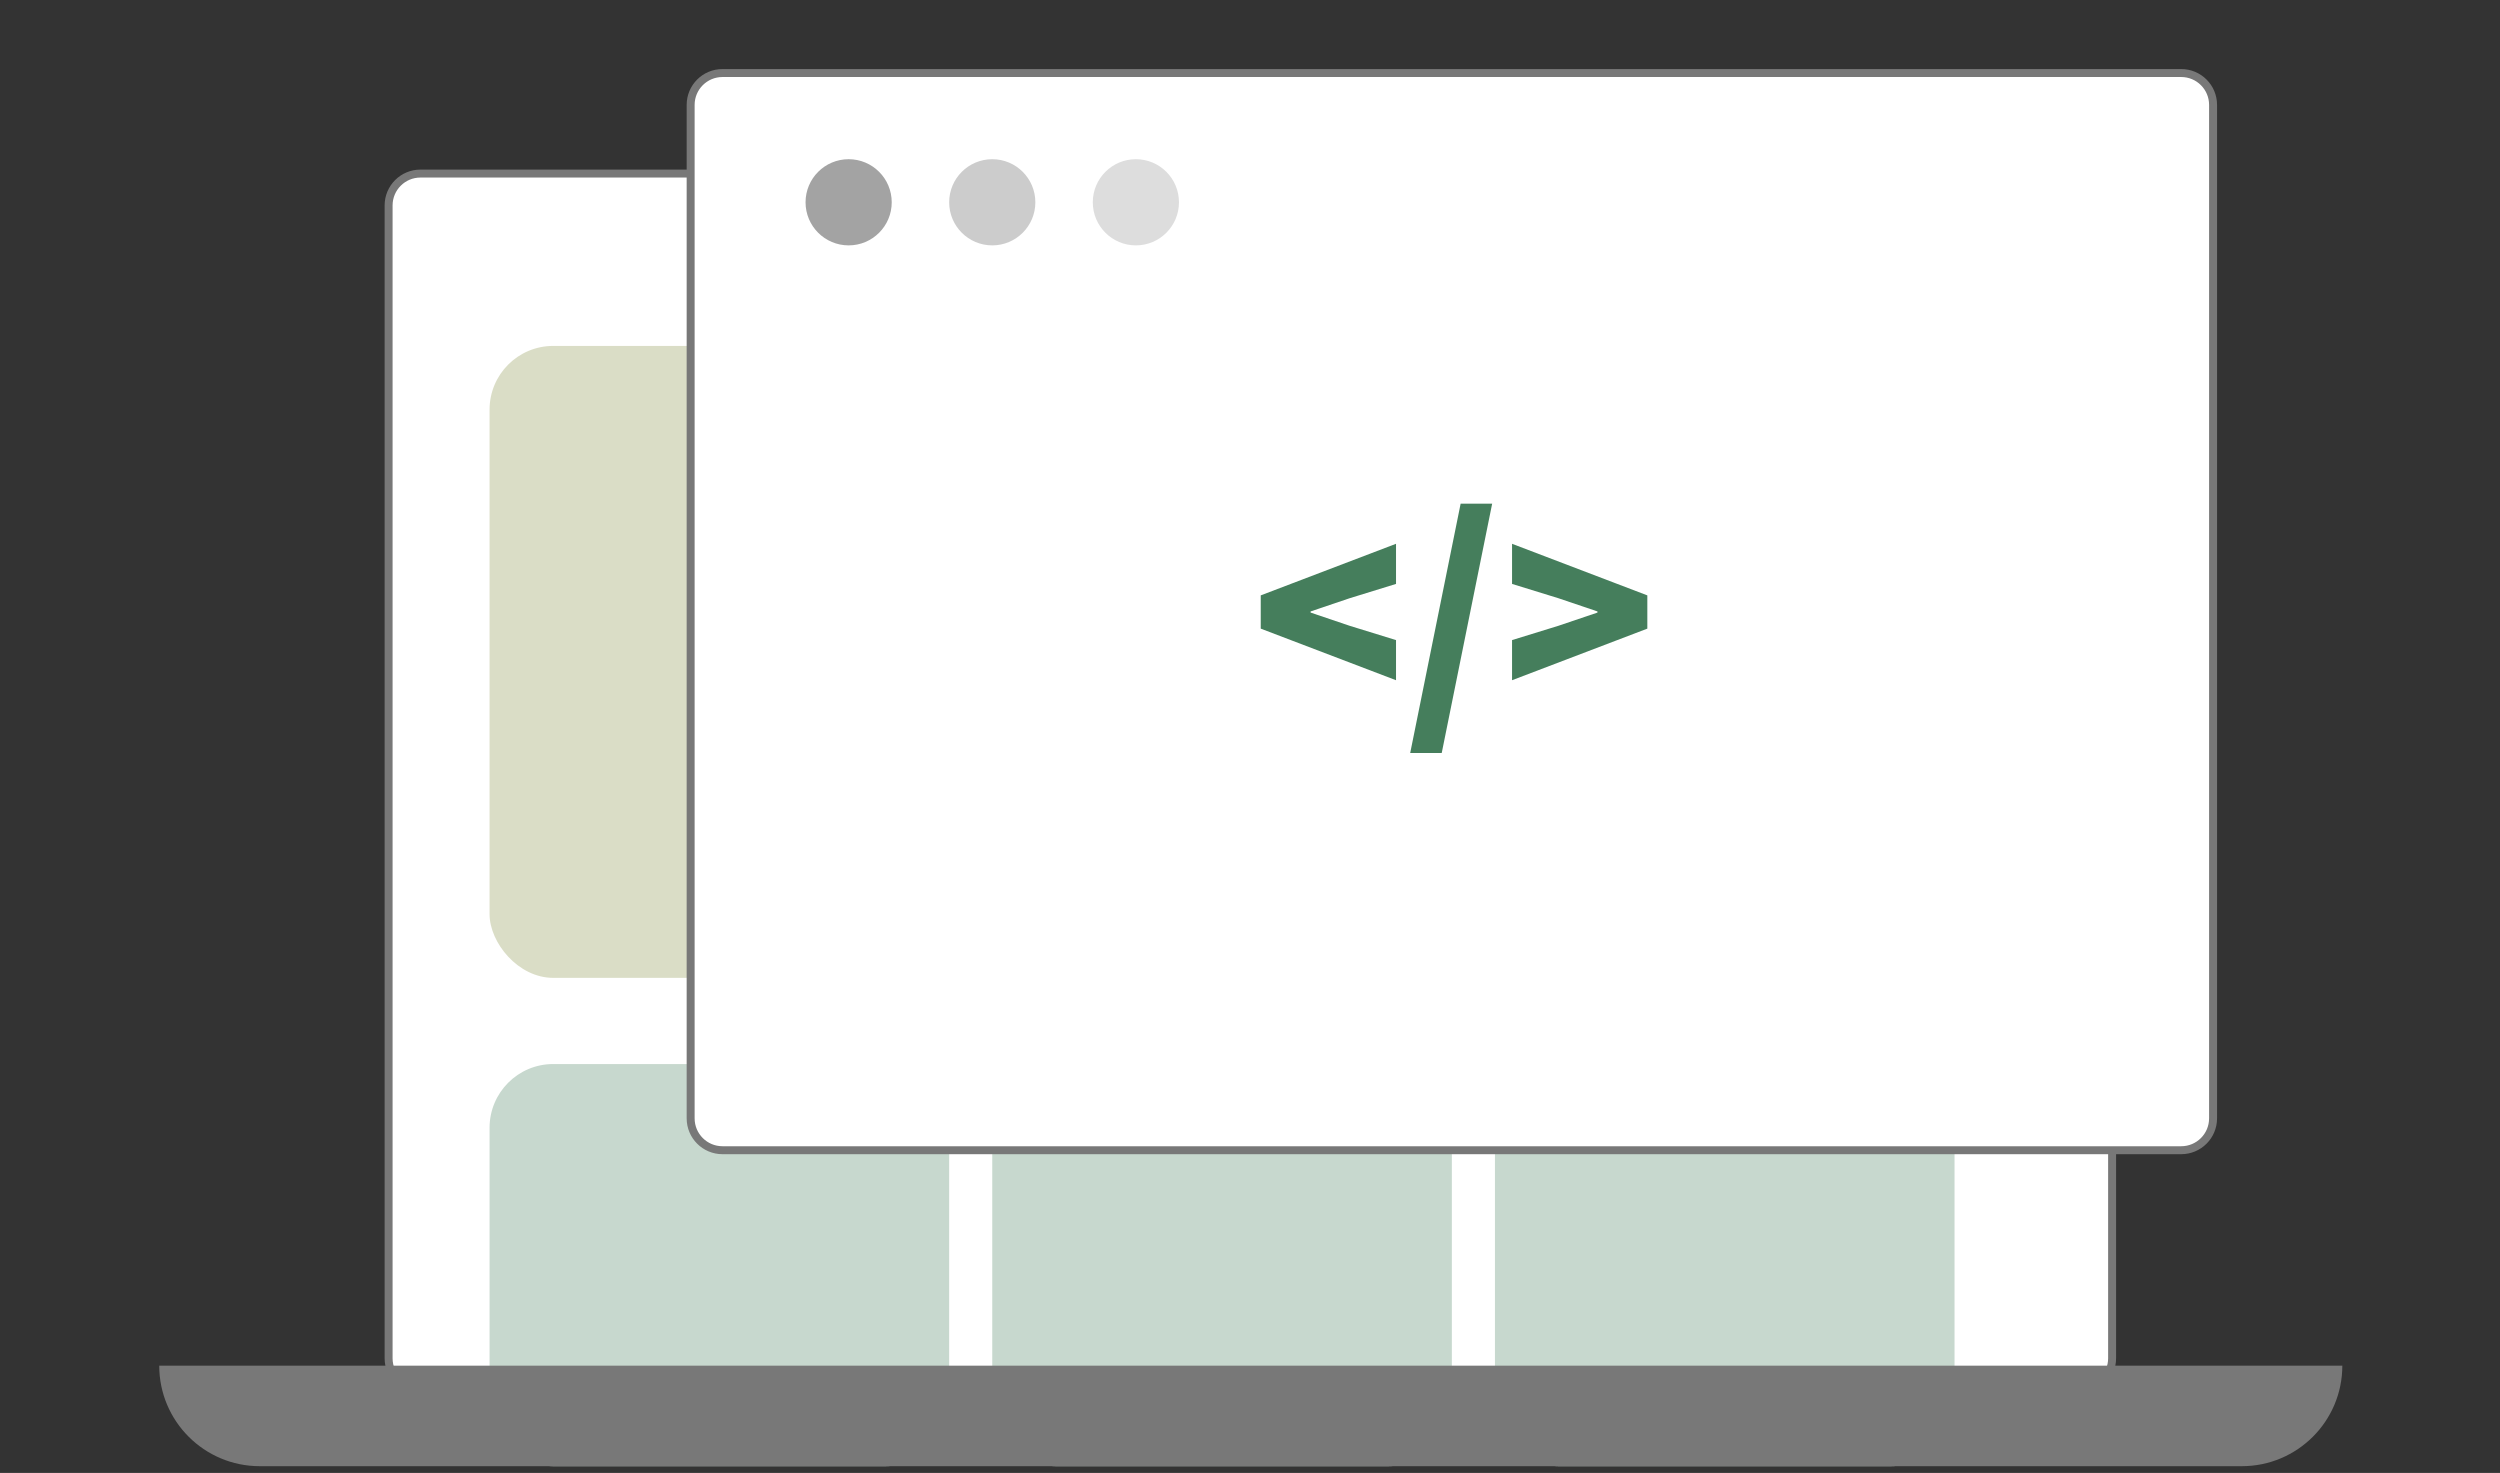 <svg width="314" height="185" viewBox="0 0 314 185" fill="none" xmlns="http://www.w3.org/2000/svg">
<rect x="0" y="0" width="314" height="185" fill="#333333" stroke="none"/>
<path d="M265.28 170.603V25.8C265.28 23.591 263.489 21.8 261.28 21.8H238.221H184.103H157.044H52.809C50.6 21.8 48.809 23.591 48.809 25.8V170.603C48.809 172.812 50.6 174.603 52.809 174.603H261.28C263.489 174.603 265.28 172.812 265.28 170.603Z" fill="white" stroke="#787878"/>
<rect x="61.49" y="43.447" width="151.529" height="79.373" rx="8" fill="#DADDC6"/>
<rect x="61.49" y="133.643" width="57.725" height="50.51" rx="8" fill="#C7D8CE"/>
<rect x="124.627" y="133.643" width="57.725" height="50.51" rx="8" fill="#C7D8CE"/>
<rect x="187.765" y="133.643" width="57.725" height="50.51" rx="8" fill="#C7D8CE"/>
<path d="M277.961 140.467V13.173C277.961 10.964 276.17 9.173 273.961 9.173H254.059H206.255H182.353H90.745C88.536 9.173 86.745 10.964 86.745 13.173V140.467C86.745 142.676 88.536 144.467 90.745 144.467H273.961C276.17 144.467 277.961 142.676 277.961 140.467Z" fill="white" stroke="#787878"/>
<path d="M175.34 85.436L158.348 78.956V74.78L175.34 68.3V73.34L169.508 75.14L164.612 76.796V76.94L169.508 78.596L175.34 80.396V85.436ZM177.12 94.58L183.456 63.26H187.416L181.08 94.58H177.12ZM189.913 85.436V80.396L195.745 78.596L200.641 76.94V76.796L195.745 75.14L189.913 73.34V68.3L206.905 74.78V78.956L189.913 85.436Z" fill="#457E5C"/>
<circle cx="106.589" cy="25.408" r="5.412" fill="#A3A3A3"/>
<circle cx="124.628" cy="25.408" r="5.412" fill="#CCCCCC"/>
<circle cx="142.667" cy="25.408" r="5.412" fill="#DDDDDD"/>
<path d="M20 171.526C20 178.5 25.654 184.153 32.627 184.153H281.569C288.543 184.153 294.196 178.5 294.196 171.526H20Z" fill="#787878"/>
</svg>
